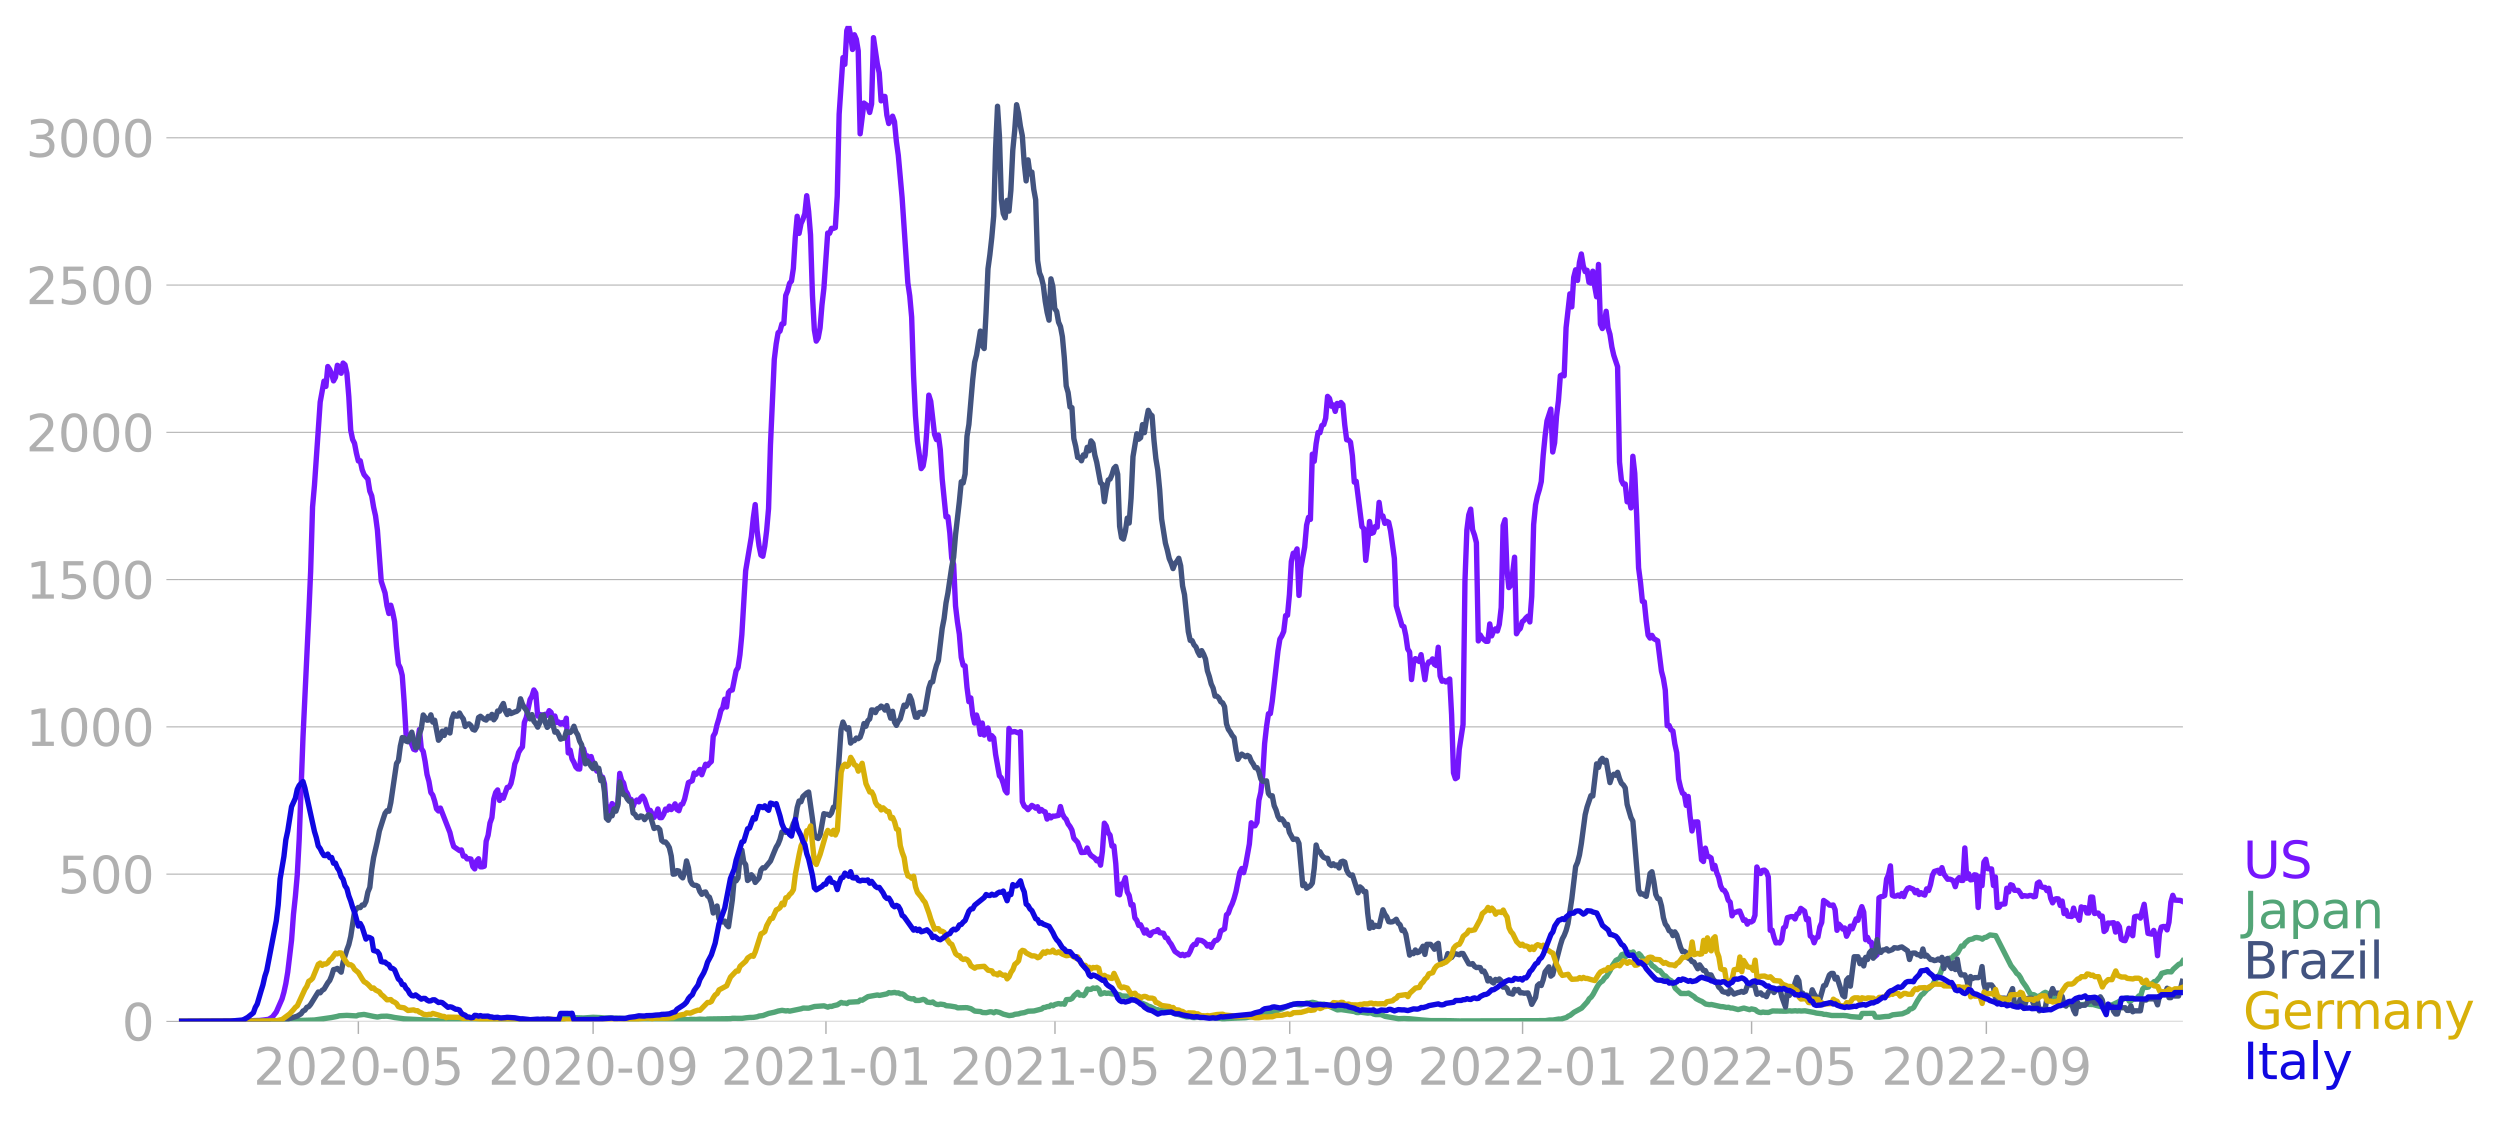 <svg xmlns="http://www.w3.org/2000/svg" xmlns:xlink="http://www.w3.org/1999/xlink" width="928.157" height="416.199" viewBox="0 0 696.117 312.149"><defs><style>*{stroke-linejoin:round;stroke-linecap:butt}</style></defs><g id="figure_1"><path id="patch_1" d="M0 312.15h696.117V0H0v312.15z" style="fill:none"/><g id="axes_1"><path id="patch_2" d="M49.83 284.4h558V7.2h-558v277.2z" style="fill:none"/><g id="matplotlib.axis_1"><g id="xtick_1"><g id="line2d_1"><defs><path id="m0853626e62" d="M0 0v3.5" style="stroke:#b0b0b0;stroke-width:.4"/></defs><use xlink:href="#m0853626e62" x="99.784" y="284.4" style="fill:#b0b0b0;stroke:#b0b0b0;stroke-width:.4"/></g><g id="text_1" style="fill:#b0b0b0" transform="matrix(.14 0 0 -.14 70.536 302.038)"><defs><path id="DejaVuSans-32" d="M1228 531h2203V0H469v531q359 372 979 998 621 627 780 809 303 340 423 576 121 236 121 464 0 372-261 606-261 235-680 235-297 0-627-103-329-103-704-313v638q381 153 712 231 332 78 607 78 725 0 1156-363 431-362 431-968 0-288-108-546-107-257-392-607-78-91-497-524-418-433-1181-1211z" transform="scale(.016)"/><path id="DejaVuSans-30" d="M2034 4250q-487 0-733-480-245-479-245-1442 0-959 245-1439 246-480 733-480 491 0 736 480 246 480 246 1439 0 963-246 1442-245 480-736 480zm0 500q785 0 1199-621 414-620 414-1801 0-1178-414-1799Q2819-91 2034-91q-784 0-1198 620-414 621-414 1799 0 1181 414 1801 414 621 1198 621z" transform="scale(.016)"/><path id="DejaVuSans-2d" d="M313 2009h1684v-512H313v512z" transform="scale(.016)"/><path id="DejaVuSans-35" d="M691 4666h2478v-532H1269V2991q137 47 274 70 138 23 276 23 781 0 1237-428 457-428 457-1159 0-753-469-1171Q2575-91 1722-91q-294 0-599 50Q819 9 494 109v635q281-153 581-228t634-75q541 0 856 284 316 284 316 772 0 487-316 771-315 285-856 285-253 0-505-56-251-56-513-175v2344z" transform="scale(.016)"/></defs><use xlink:href="#DejaVuSans-32"/><use xlink:href="#DejaVuSans-30" x="63.623"/><use xlink:href="#DejaVuSans-32" x="127.246"/><use xlink:href="#DejaVuSans-30" x="190.869"/><use xlink:href="#DejaVuSans-2d" x="254.492"/><use xlink:href="#DejaVuSans-30" x="290.576"/><use xlink:href="#DejaVuSans-35" x="354.199"/></g></g><g id="xtick_2"><use xlink:href="#m0853626e62" id="line2d_2" x="165.15" y="284.4" style="fill:#b0b0b0;stroke:#b0b0b0;stroke-width:.4"/><g id="text_2" style="fill:#b0b0b0" transform="matrix(.14 0 0 -.14 135.902 302.038)"><defs><path id="DejaVuSans-39" d="M703 97v575q238-113 481-172 244-59 479-59 625 0 954 420 330 420 377 1277-181-269-460-413-278-144-615-144-700 0-1108 423-408 424-408 1159 0 718 425 1152 425 435 1131 435 810 0 1236-621 427-620 427-1801 0-1103-524-1761Q2575-91 1691-91q-238 0-482 47Q966 3 703 97zm1256 1978q425 0 673 290 249 291 249 798 0 503-249 795-248 292-673 292t-673-292q-248-292-248-795 0-507 248-798 248-290 673-290z" transform="scale(.016)"/></defs><use xlink:href="#DejaVuSans-32"/><use xlink:href="#DejaVuSans-30" x="63.623"/><use xlink:href="#DejaVuSans-32" x="127.246"/><use xlink:href="#DejaVuSans-30" x="190.869"/><use xlink:href="#DejaVuSans-2d" x="254.492"/><use xlink:href="#DejaVuSans-30" x="290.576"/><use xlink:href="#DejaVuSans-39" x="354.199"/></g></g><g id="xtick_3"><use xlink:href="#m0853626e62" id="line2d_3" x="229.984" y="284.4" style="fill:#b0b0b0;stroke:#b0b0b0;stroke-width:.4"/><g id="text_3" style="fill:#b0b0b0" transform="matrix(.14 0 0 -.14 200.736 302.038)"><defs><path id="DejaVuSans-31" d="M794 531h1031v3560L703 3866v575l1116 225h631V531h1031V0H794v531z" transform="scale(.016)"/></defs><use xlink:href="#DejaVuSans-32"/><use xlink:href="#DejaVuSans-30" x="63.623"/><use xlink:href="#DejaVuSans-32" x="127.246"/><use xlink:href="#DejaVuSans-31" x="190.869"/><use xlink:href="#DejaVuSans-2d" x="254.492"/><use xlink:href="#DejaVuSans-30" x="290.576"/><use xlink:href="#DejaVuSans-31" x="354.199"/></g></g><g id="xtick_4"><use xlink:href="#m0853626e62" id="line2d_4" x="293.756" y="284.4" style="fill:#b0b0b0;stroke:#b0b0b0;stroke-width:.4"/><g id="text_4" style="fill:#b0b0b0" transform="matrix(.14 0 0 -.14 264.508 302.038)"><use xlink:href="#DejaVuSans-32"/><use xlink:href="#DejaVuSans-30" x="63.623"/><use xlink:href="#DejaVuSans-32" x="127.246"/><use xlink:href="#DejaVuSans-31" x="190.869"/><use xlink:href="#DejaVuSans-2d" x="254.492"/><use xlink:href="#DejaVuSans-30" x="290.576"/><use xlink:href="#DejaVuSans-35" x="354.199"/></g></g><g id="xtick_5"><use xlink:href="#m0853626e62" id="line2d_5" x="359.121" y="284.4" style="fill:#b0b0b0;stroke:#b0b0b0;stroke-width:.4"/><g id="text_5" style="fill:#b0b0b0" transform="matrix(.14 0 0 -.14 329.873 302.038)"><use xlink:href="#DejaVuSans-32"/><use xlink:href="#DejaVuSans-30" x="63.623"/><use xlink:href="#DejaVuSans-32" x="127.246"/><use xlink:href="#DejaVuSans-31" x="190.869"/><use xlink:href="#DejaVuSans-2d" x="254.492"/><use xlink:href="#DejaVuSans-30" x="290.576"/><use xlink:href="#DejaVuSans-39" x="354.199"/></g></g><g id="xtick_6"><use xlink:href="#m0853626e62" id="line2d_6" x="423.956" y="284.4" style="fill:#b0b0b0;stroke:#b0b0b0;stroke-width:.4"/><g id="text_6" style="fill:#b0b0b0" transform="matrix(.14 0 0 -.14 394.708 302.038)"><use xlink:href="#DejaVuSans-32"/><use xlink:href="#DejaVuSans-30" x="63.623"/><use xlink:href="#DejaVuSans-32" x="127.246"/><use xlink:href="#DejaVuSans-32" x="190.869"/><use xlink:href="#DejaVuSans-2d" x="254.492"/><use xlink:href="#DejaVuSans-30" x="290.576"/><use xlink:href="#DejaVuSans-31" x="354.199"/></g></g><g id="xtick_7"><use xlink:href="#m0853626e62" id="line2d_7" x="487.727" y="284.4" style="fill:#b0b0b0;stroke:#b0b0b0;stroke-width:.4"/><g id="text_7" style="fill:#b0b0b0" transform="matrix(.14 0 0 -.14 458.48 302.038)"><use xlink:href="#DejaVuSans-32"/><use xlink:href="#DejaVuSans-30" x="63.623"/><use xlink:href="#DejaVuSans-32" x="127.246"/><use xlink:href="#DejaVuSans-32" x="190.869"/><use xlink:href="#DejaVuSans-2d" x="254.492"/><use xlink:href="#DejaVuSans-30" x="290.576"/><use xlink:href="#DejaVuSans-35" x="354.199"/></g></g><g id="xtick_8"><use xlink:href="#m0853626e62" id="line2d_8" x="553.093" y="284.4" style="fill:#b0b0b0;stroke:#b0b0b0;stroke-width:.4"/><g id="text_8" style="fill:#b0b0b0" transform="matrix(.14 0 0 -.14 523.845 302.038)"><use xlink:href="#DejaVuSans-32"/><use xlink:href="#DejaVuSans-30" x="63.623"/><use xlink:href="#DejaVuSans-32" x="127.246"/><use xlink:href="#DejaVuSans-32" x="190.869"/><use xlink:href="#DejaVuSans-2d" x="254.492"/><use xlink:href="#DejaVuSans-30" x="290.576"/><use xlink:href="#DejaVuSans-39" x="354.199"/></g></g></g><g id="matplotlib.axis_2"><g id="ytick_1"><path id="line2d_9" d="M49.83 284.4h558" clip-path="url(#p46b55039f8)" style="fill:none;stroke:#b0b0b0;stroke-width:.3;stroke-linecap:square"/><g id="line2d_10"><defs><path id="m621dcc0093" d="M0 0h-3.5" style="stroke:#b0b0b0;stroke-width:.3"/></defs><use xlink:href="#m621dcc0093" x="49.83" y="284.4" style="fill:#b0b0b0;stroke:#b0b0b0;stroke-width:.3"/></g><use xlink:href="#DejaVuSans-30" id="text_9" style="fill:#b0b0b0" transform="matrix(.14 0 0 -.14 33.922 289.719)"/></g><g id="ytick_2"><path id="line2d_11" d="M49.83 243.394h558" clip-path="url(#p46b55039f8)" style="fill:none;stroke:#b0b0b0;stroke-width:.3;stroke-linecap:square"/><use xlink:href="#m621dcc0093" id="line2d_12" x="49.83" y="243.394" style="fill:#b0b0b0;stroke:#b0b0b0;stroke-width:.3"/><g id="text_10" style="fill:#b0b0b0" transform="matrix(.14 0 0 -.14 16.108 248.713)"><use xlink:href="#DejaVuSans-35"/><use xlink:href="#DejaVuSans-30" x="63.623"/><use xlink:href="#DejaVuSans-30" x="127.246"/></g></g><g id="ytick_3"><path id="line2d_13" d="M49.83 202.388h558" clip-path="url(#p46b55039f8)" style="fill:none;stroke:#b0b0b0;stroke-width:.3;stroke-linecap:square"/><use xlink:href="#m621dcc0093" id="line2d_14" x="49.83" y="202.388" style="fill:#b0b0b0;stroke:#b0b0b0;stroke-width:.3"/><g id="text_11" style="fill:#b0b0b0" transform="matrix(.14 0 0 -.14 7.2 207.707)"><use xlink:href="#DejaVuSans-31"/><use xlink:href="#DejaVuSans-30" x="63.623"/><use xlink:href="#DejaVuSans-30" x="127.246"/><use xlink:href="#DejaVuSans-30" x="190.869"/></g></g><g id="ytick_4"><path id="line2d_15" d="M49.83 161.382h558" clip-path="url(#p46b55039f8)" style="fill:none;stroke:#b0b0b0;stroke-width:.3;stroke-linecap:square"/><use xlink:href="#m621dcc0093" id="line2d_16" x="49.83" y="161.382" style="fill:#b0b0b0;stroke:#b0b0b0;stroke-width:.3"/><g id="text_12" style="fill:#b0b0b0" transform="matrix(.14 0 0 -.14 7.2 166.701)"><use xlink:href="#DejaVuSans-31"/><use xlink:href="#DejaVuSans-35" x="63.623"/><use xlink:href="#DejaVuSans-30" x="127.246"/><use xlink:href="#DejaVuSans-30" x="190.869"/></g></g><g id="ytick_5"><path id="line2d_17" d="M49.83 120.376h558" clip-path="url(#p46b55039f8)" style="fill:none;stroke:#b0b0b0;stroke-width:.3;stroke-linecap:square"/><use xlink:href="#m621dcc0093" id="line2d_18" x="49.83" y="120.376" style="fill:#b0b0b0;stroke:#b0b0b0;stroke-width:.3"/><g id="text_13" style="fill:#b0b0b0" transform="matrix(.14 0 0 -.14 7.2 125.695)"><use xlink:href="#DejaVuSans-32"/><use xlink:href="#DejaVuSans-30" x="63.623"/><use xlink:href="#DejaVuSans-30" x="127.246"/><use xlink:href="#DejaVuSans-30" x="190.869"/></g></g><g id="ytick_6"><path id="line2d_19" d="M49.83 79.37h558" clip-path="url(#p46b55039f8)" style="fill:none;stroke:#b0b0b0;stroke-width:.3;stroke-linecap:square"/><use xlink:href="#m621dcc0093" id="line2d_20" x="49.83" y="79.37" style="fill:#b0b0b0;stroke:#b0b0b0;stroke-width:.3"/><g id="text_14" style="fill:#b0b0b0" transform="matrix(.14 0 0 -.14 7.2 84.69)"><use xlink:href="#DejaVuSans-32"/><use xlink:href="#DejaVuSans-35" x="63.623"/><use xlink:href="#DejaVuSans-30" x="127.246"/><use xlink:href="#DejaVuSans-30" x="190.869"/></g></g><g id="ytick_7"><path id="line2d_21" d="M49.83 38.364h558" clip-path="url(#p46b55039f8)" style="fill:none;stroke:#b0b0b0;stroke-width:.3;stroke-linecap:square"/><use xlink:href="#m621dcc0093" id="line2d_22" x="49.83" y="38.364" style="fill:#b0b0b0;stroke:#b0b0b0;stroke-width:.3"/><g id="text_15" style="fill:#b0b0b0" transform="matrix(.14 0 0 -.14 7.2 43.683)"><defs><path id="DejaVuSans-33" d="M2597 2516q453-97 707-404 255-306 255-756 0-690-475-1069Q2609-91 1734-91q-293 0-604 58T488 141v609q262-153 574-231 313-78 654-78 593 0 904 234t311 681q0 413-289 645-289 233-804 233h-544v519h569q465 0 712 186t247 536q0 359-255 551-254 193-729 193-260 0-557-57-297-56-653-174v562q360 100 674 150t592 50q719 0 1137-327 419-326 419-882 0-388-222-655t-631-370z" transform="scale(.016)"/></defs><use xlink:href="#DejaVuSans-33"/><use xlink:href="#DejaVuSans-30" x="63.623"/><use xlink:href="#DejaVuSans-30" x="127.246"/><use xlink:href="#DejaVuSans-30" x="190.869"/></g></g></g><path id="line2d_23" d="m49.83 284.4 18.6-.082 2.657-.152 1.063-.012 1.063-.117 1.594-.211 1.063-.668 1.063-1.37 1.594-3.633.532-1.874.531-2.414.531-3.198 1.063-8.916.532-7.147.531-5.002.532-6.093.531-9.794 1.063-28.54 1.594-33.754.532-12.372.531-17.89.531-6.034 1.595-23.163 1.063-5.834.531 1.464.531-5.53.532.809.531 1.288.532 1.887.531-.984.532-3.34.531.34.531 1.863.532-2.823.531.468.532 2.39.531 6.467.532 9.362.531 2.577.531 1.066.532 2.765.531 2.156.532-.047.531 2.484.532 1.37 1.062 1.242.532 3.351.531 1.3.532 3.187.531 2.367.532 4.03 1.062 14.212 1.063 3.257.532 3.538.531 2.18.532-2.297.531 1.921.531 2.637.532 6.877.531 4.967.532 1.067.531 2.062.532 7.287.531 9.08.531.21 1.595 3.996.531.187.532-1.956.531-3.726.531 5.296.532.796.531 2.8.532 3.632.531 1.91.532 3.105.531.726.531 1.664.532 2.19.531.551.532-.796 2.657 6.795.531 2.25.532 1.675 1.594 1.101.531-.164.532 1.71.531.024.532.75.531-.047.532.094.531 2.12.531.621.532-2.237.531-.586.532 2.25h.531l.532-.165.531-6.97.531-1.641.532-3.445.531-1.476.532-5.225.531-1.804.532-.68.531 2.917.531-1.394.532.762 1.063-2.988.531-.07.532-1.031.531-2.355.531-3.081.532-1.23.531-1.957.532-.914.531-.656.532-6.795.531-1.36 1.063-5.037.531-.914.532-1.734.531.867.532 6.397.531-.457.531.14.532 1.266.531-1.453.532.316.531-1.312.532.469.531 2.038.531-1.019.532 1.804.531-.14.532.597.531-.445.532.55.531-1.757.531 9.654.532-.773.531 2.449.532.972.531 1.277.532.527.531.047.531-5.541.532-.082.531 2.026.532-.082.531.774.532-.574.531 1.827 1.063 2.215.531-.34.532 1.98.531.047.532 1.863.531 6.959.531-.539.532 1.324.531-2.238 1.063 1.148.532-1.148.531-8.412.531 1.957.532.69.531 2.157.532.831.531 1.512.532.105.531 1.992.531-1.383.532-.445.531.516.532-1.125.531-.457.532.844 1.062 3.198.532-.094 1.063 1.957.531-.762.532-1.581.531 2.413.531-.011.532-.903.531-1.464.532.293.531-1.102.532.938.531-.61.531-.972.532 1.558.531.34.532-1.664.531-.222.532-1.36 1.062-4.58 1.063-.516.532-2.144.531.352.532-.54.531-.82.531 1.477 1.063-2.917.532.386.531-.668.532-.48.531-7.065.531-.89.532-2.296.531-1.734.532-2.191.531-.773.532-2.402.531 2.167.531-4.03.532-.598.531-.105 1.063-5.366.532-.867.531-3.585.531-5.589 1.063-17.808 1.595-9.501.531-5.167.531-3.738.532 7.276.531 4.17.532 2.602.531.328.532-2.789.531-4.381.531-6.08.532-17.75 1.063-23.784.531-4.358.532-3.093.531-.457.531-1.992.532-.082.531-7.838.532-1.312.531-2.062.532-.633.531-3.526.531-8.623.532-5.893.531 4.756.532-2.706.531-1.207.532-1.535.531-5.038.531 4.359.532 6.56.531 16.766.532 9.654.531 3.14.532-.843.531-2.847.531-6.386.532-4.592 1.063-15.419.531.059.532-1.37.531.023.531-.211.532-8.775.531-22.823 1.063-15.746.532 1.862.531-9.384.531-1.324.532 2.624.531 3.949.532-4.09.531 1.254.532 3.234.531 23.08 1.063-8.552 1.063.785.531 1.827.532-2.354.531-18.465 1.063 7.276.531 2.507.532 7.803.531-1.23.532.011.531 5.19.531 2.344.532-.89.531-1.149.532 1.523.531 5.495.532 3.878 1.062 11.798 1.595 23.701.531 3.644.532 5.893.531 16.262.531 11.177.532 7.041 1.063 7.71.531-.692.532-3.081.531-7.194.531-9.478.532 1.699 1.063 9.22.531 1.453.532-1.253.531 4.042.531 8.13 1.063 10.615.532-.07.531 4.499.532 7.006.531 1.78.531 11.553.532 4.475.531 3.41.532 6.467.531 2.19.532.153.531 5.975.531 4.007.532-1.043.531 4.687.532 2.308.531-2.238.532 1.78.531 3.598.531-3.14.532 3.35.531-1.558.532-.41.531 3.093.532-.96.531.62.531 4.581 1.063 5.964.532.574.531 1.511.532 1.992.531.691.531-17.937.532 1.031 1.063-.176 1.063.399.531-.375.531 19.507.532 1.23.531.387.532.597 1.063-1.183.531.316.531.457.532-.398.531 1.253.532-.48.531.48.532.176.531 2.004.531-1.008.532.668.531-.48.532.011 1.063-.222.531-2.45.531 1.993.532 1.03.531.54.532 1.288.531.703.532.984.531 2.285 1.063 1.137 1.063 2.835 1.063-.07.531-1.184.531 1.312.532.738 1.063.762.531.75.532-.457.531 1.664.531-3.878.532-7.803.531.785.532 1.874.531.668.532 3.046.531-.047.531 4.98.532 8.423.531.211.532-2.999.531-.246.532-1.511.531 3.925.531.995.532 2.672.531-.106.532 3.702.531.668.532 1.418.531-.176 1.063 2.296.531-.867.532 1.149.531.386.532-.832.531-.246.531-.035.532-.492.531.844 1.063.152.532 1.183.531.176.531 1.008.532.68 1.063 2.014 1.594 1.125.531-.316.532.386.531-.328.532.059.531-.95.532-1.335.531-.597h.531l.532-1.242 1.063.176.531.304.532.434.531.785.531-.422.532.797.531-1.16.532-.75.531-.082.532-.61.531-1.968 1.063-.585.531-3.902.532-.468.531-1.535.532-1.09.531-1.5.531-1.91 1.063-5.342.532-1.054.531 1.148.532-2.039 1.062-5.916.532-5.928.531.867.532-.047.531-.961.532-6.14.531-2.249.531-4.674.532-8.846.531-4.721.532-3.597.531-.035.532-3.457 1.594-14 .531-3.292.532-.88.531-1.241.532-4.417.531-.105.531-5.753.532-9.197.531-2.308.532-.012.531-1.195.532 12.946.531-7.638 1.063-5.811.531-6.105.532-2.179.531.563.532-18.148.531 1.968.531-4.92.532-3.106.531.082.532-2.003.531-.281.532-1.758.531-6.08.531.562.532 2.168.531-.352.532 1.793.531-2.203.532.563.531-.832.531.597.532 5.647.531 4.136.532.082.531.574.532 3.831.531 7.311.531-.234 1.595 12.63.531.574.532 8.81.531-4.628.531-6.198.532 3.304.531-.222.532-1.687.531.164.532-6.878.531 3.785h.531l.532 2.05.531-.562.532.257.531 2.344 1.063 7.72.531 13.216 1.595 5.53.531.258.532 2.507.531 3.714.531.843.532 7.663.531-4.57.532-1.241.531.316.532.469.531-1.898 1.063 6.959.531-3.855.532-1.09.531.012.532-.843.531 1.523.531.328.532-5.096.531 8.002.532 1.452.531-.21.532.41 1.062-.809.532 9.97.531 16.168.532 1.606.531-.34.532-7.827 1.062-6.9.532-39.846.531-14.317.532-4.23.531-1.581.532 5.729.531 1.5.531 2.108.532 27.345.531-1.663.532.878 1.063.903h.531l.531-4.84.532 3.317.531-1.301.532-.644.531.585.532-1.85.531-4.652.531-22.858.532-1.617.531 13.767.532 5.12.531-.586.532-3.445.531-4.417.531 21.312.532-.973.531-.492.532-1.863.531-.421.532-.68.531-.469.531 1.606.532-7.089.531-19.999.532-5.506.531-2.496.532-1.757.531-2.238.531-7.24.532-5.448.531-4.195 1.063-3.28.532 11.927.531-2.554.531-7.393.532-4.347.531-6.96.532-.257.531.293.532-13.403 1.062-9.408.532 3.632.531-8.213.532-2.109.531 2.953.532-5.003.531-2.355.531 3.269.532 1.628.531-.363.532 3.34.531.222.532-3.304.531 4.17.531 2.953.532-9.01.531 16.637.532 1.207.531-1.359.532-3.433.531 4.616.531 1.793.532 3.503.531 2.331 1.063 3.187.532 26.549.531 5.084.531 1.066.532-.035.531 4.944.532-.89.531 2.59.532-14.365.531 4.745.531 11.716.532 14.61.531 4.019.532 5.307.531.129.532 5.202.531 4.089.531.796.532-.75.531.914 1.063.598 1.063 8.47.531 2.05.532 3.223.531 9.888.532-.07.531 1.23.532.328.531 3.597.531 2.437.532 7.393.531 2.296.532 1.57.531.316.532 3.105.531-2.496.531 5.53.532 4.077.531-2.46 1.063-.07 1.063 10.556.531.48.532-3.714.531 2.226.532.153.531.351.532 3.035.531-.961.531 2.074.532 1.277.531 2.343.532 1.066.531.223.532.913.531 1.805.531.527.532 3.808.531-.985h.532l.531-.246.532-.105 1.062 2.6.532-.128.531 1.183.532-.714.531.105.532-.34.531-1.511.531-13.45.532 1.312.531.492.532-.855.531-.082.532.469.531 1.43.531 14.855.532-.024.531 2.04.532 1.499.531-.082.532.093.531-.82.531-3.362.532-.387.531-2.472 1.063-.304.532.023.531.633.531-1.36.532-.245.531-1.336 1.063.785.532 2.378.531-.281.531 4.804.532.34.531 1.546.532-1.37.531-.2.532-2.835.531-1.266.531-6.104 1.063.738.532.551.531.059.532-.082.531 1.3.531 5.74.532-1.71.531.563.532.796.531-.292.532 2.296.531-1.078.531-1.722.532.726 1.063-2.753.531.387.532-2.39.531-1.406.531 1.5.532 7.697.531-.657.532 1.219.531.164.532 2.577.531 1.336.531-.48.532-15.805.531-.34.532-.047.531-.28.532-4.582.531-1.218.531-2.437.532 8.19.531.245.532-.047.531-.27.532.34.531-.773.531.867.532-1.44.531-.832.532-.211 1.063.445.531.96.531-.62.532 1.113.531-.516.532.469.531.21.532-1.733.531.468.531-1.652.532-2.577.531-1.078 1.063-.34.532.855.531-1.581.531 1.757 1.063 1.476.532-.058.531.187.532.364.531 1.57.531-1.91.532-.61.531.774.532.011.531-9.044.532 8.435.531-1.242.531 1.687.532-.082.531-1.323.532.082.531 9.02.532-8.575.531 2.495.531-6.572.532-.774.531 2.625 1.063.07.532 4.604.531-2.366.531 8.47.532-.082.531-.785 1.063-.105.532-4.358.531 1.007.531-1.991.532.199.531 1.347 1.063.035.532.738.531.95.531-.235 1.063.152.532-.21.531.046.532.328.531-.105.531-3.644.532-.351.531 1.277.532.199.531.023.532.902.531-.656.531 2.777.532 1.265.531-.96.532-.188.531.059.532 1.827.531-1.23.531 3.48.532-.902.531 1.605 1.063.117.532-2.331.531 2.015.531.152.532 1.219.531-3.726.532.222.531-.023.532 1.476.531.024.531-4.452.532.035.531 4.557.532-.14.531.035.532.914.531-.094.531 4.288.532-.457.531-1.898.532.035 1.063-.129.531 2.613.531-2.308.532.785.531 3.503.532.328.531.082.532-1.347.531-2.086.531 1.242.532.82.531-5.26.532-.164h.531l.532.515 1.062-3.843 1.063 8.096 1.063.211.532-1.03.531 1.721.531 5.308.532-6.128.531-1.84.532-.152.531.012.532.926.531-2.144.531-5.589.532-1.886.531 1.324 1.595.094.531.246h0" clip-path="url(#p46b55039f8)" style="fill:none;stroke:#7516fd;stroke-width:1.5;stroke-linecap:square"/><path id="line2d_24" d="m49.83 284.4 22.851-.094 2.658-.14 2.657.07 2.125.012 7.44-.235 3.189-.457 1.594-.234 1.595-.316.531-.164 2.126-.117 2.657.152.531-.234 1.595-.176 2.657.55 1.063.176 1.062-.21 1.595-.036 1.063.153 1.062.222 2.658.363 10.097.574 2.657-.035.531-.175 2.126.035 1.063-.047.531.222 2.126.036 3.189.058 2.657-.023 9.034-.082 1.594-.059 1.063.035 3.72-.246 2.657-.082 2.126-.363 1.063-.105 1.063-.059 2.657.082 2.657-.187 2.126.093 1.063.106 1.594-.047.531.094 1.063-.024 2.126.094.531-.012 1.063.129 1.063.094.531.082h1.063l2.126-.047 2.657-.012 1.063.082 4.783.14 1.063-.14 1.594.012.531.023.532-.093 1.594.035 1.063-.094 1.594.082.532-.117 6.377-.106.531-.093 2.657.023 1.063-.152 1.063-.106 1.063-.023 1.063-.176.531-.199 1.063-.129 1.594-.597 1.595-.34 1.063-.328 1.062-.188 1.063.164.532-.07.531.129 3.189-.656.531-.188 1.594.012 1.595-.457 2.657-.187 1.063.363.531-.234.532.035.531-.2 1.063-.245 1.063-.668.531.176h.532l.531.14.531-.375 2.658-.152.531-.469.531.059 1.595-.996 2.657-.469.531.141 2.126-.445.531-.352.532.106 1.063-.153.531.153.532-.035.531.292.531-.011.532.304.531.504.532.34 1.063.281.531-.082.531.492 1.063-.012 1.063-.292.532.199.531.55 1.063.141.531-.164.532.433.531.235.532.058.531-.129 1.063.153.531.293 1.063.082 1.594.257.532.258 2.126-.058.531.011 1.063.281 1.063.668 1.594.13.531.257 1.063.059 1.063-.258.532.047.531.234.531-.328 1.063.234 1.063.48 1.594.399 1.063-.14.532-.223 1.063-.117.531-.188 1.063-.164 1.063-.387 1.594-.07 1.063-.27 1.063-.269.531-.41.532-.058.531-.211.531-.012.532-.422.531.2.532-.34 1.063-.282.531.153.531-.106.532.153.531-1.277 1.063-.082.532-.258.531-.738 1.063-.961.531.785.532-.094.531.211.532-.597.531-1.207.531.105.532-.047.531-.363.532.13.531-.177.532.434.531 1.312 1.063-.387.531.2.532-.094 1.063.21 1.594.165.531.105.532.317 1.594.07.531.199.532.469.531.27 1.063.315.532.176.531.375 1.594.644.532.317.531.14 1.594.809.532.058.531.2.532-.012.531.117.532-.035 5.845 1.71 1.063-.023.532.187.531.047 1.063-.129.531.118 2.126-.164h.531l.532.187 2.657.21.531.13 1.063-.106 5.315-.222 2.657-.469.531-.012.532-.175.531-.328 3.189-.703.531.058 1.063-.457.531-.246.532-.093.531-.293 1.063-.422.531-.305 1.595-.445.531.21 1.063.095 1.594-.528.532.047 1.063-.222 1.062.257.532.293.531.047 1.063-.082.532.305.531.094 2.657 1.206 1.063-.093 3.72.55.531.258.532.035.531-.14 2.126.292.531-.082.532.07.531.27.532.129h1.063l.531.035 1.063.469 1.594.281 2.126.375 1.594-.059 1.594.082 3.189.317 2.657.199 1.594-.012 3.72.024 2.658.07 23.914-.082 1.063-.164 1.063-.012 1.594-.27.531.024 1.595-.445.531-.387.531-.222 1.063-.856 2.126-1.16 1.594-1.757.532-.867.531-.445.532-.762 1.062-1.98.532-.867.531-.55.532-.34.531-.808.532-.422 1.062-1.699.532-1.254 1.063-1.558 1.063-.539.531-1.007.531-.188.532.762.531-.797.532-.445.531.176.532-.293.531.984.531.129.532-.61.531.516.532.843.531.141.532.914.531-.129.531.258.532.82.531.293 1.063.996.532.047 1.062 1.3.532.2.531.62.532.434.531.28.532.68.531 1.371 1.594 1.488 1.595.012.531-.13 1.594 1.02.532.54 1.063.55.531.21 1.063.739 1.063.175.531-.058 2.657.597.532.012 1.063.223.531-.059.531.211h.532l1.594.434 1.594-.422 1.595.457.531-.223 1.063.223.531.468.532.246.531.094.532-.152.531.093 1.063.012 1.063-.41 3.72.07 1.063-.117.531.082 1.063-.093.531.082.532-.07.531.07 1.063-.07 2.657.491.532.153 1.594.187.531.176h.532l1.594.304h1.063l1.063.012 1.063-.023 1.063.082 1.062.234 2.658.2.531-1.067 3.189-.035.531 1.031 1.063.047 1.594-.188 1.063-.046 1.063-.434 1.594-.176 1.063-.105 1.594-.68.532-.644.531-.094.532-.34 1.062-1.91 1.063-1.593.532-.304 1.063-1.207.531-.328 1.063-1.02.531-1.077.532-.598 1.063-1.476.531-1.582.531-.96.532-.528.531.047.532-1.218.531-.012.532-.632 1.062-.785 1.063-1.934.532.024.531-.855 1.063-.914 1.063-.235.531-.316.532-.082 1.063.188.531.28.531-.433.532-.082 1.063-.656 1.594.2 4.251 8.341 1.063 1.347.532.82.531.375.532.797.531 1.09 1.063 1.488 1.063 1.874.531.27.532.035 1.062.609 1.063-.574.532-.434.531-.257.532.246.531.468.531.258 1.595 1.125.531.164.532.035.531.445 1.063.387 1.594.422.532.351.531-.34.531-.164.532.082 1.594-.14.532-.176.531.21 1.063.013 1.594.445.532.14.531-.164 1.594-.105.532-.164.531-.047 1.594-.75 1.063-.62 1.063-.516.532-.07.531.937.531-.164.532-.469 1.063-.2.531-.643.532-.106.531-1.804.531-.574.532.117.531-.094.532-.738.531-.234.532-.54.531-.105 1.063-1.195.531-1.019 1.595-.457 1.062.059.532-.715 1.594-1.43.532-.116.531-.785h0" clip-path="url(#p46b55039f8)" style="fill:none;stroke:#53a577;stroke-width:1.5;stroke-linecap:square"/><path id="line2d_25" d="m49.83 284.4 27.103-.07 2.126-.328 2.657-.727 1.063-.34 1.062-.656.532-.773.531-.234.532-.785.531-.188.532-.644 1.594-2.59.531-.843.532.223.531-.68.532-.316 1.062-1.793.532-.667.531-1.29.532-1.71.531-.105.532-.234L95 270.692l.532-2.776 1.063-3.468.531-1.418.532-2.25 1.062-6.924.532-.796.531-.387.532.047.531-.715.532.012.531-1.066.531-2.578.532-1.277.531-4.932.532-3.398 1.063-4.58.531-2.777 1.063-3.351.531-1.594.532-.714.531.129.532-2.402 1.594-10.884.531-.797.532-4.054.531-2.366.532.093.531.89.531.177 1.063-2.66 1.063 4.323.532-.164.531-3.643.531-1.559.532-3.749 1.063 1.453.531-.059.532-1.429.531 2.015.531-.515 1.063 5.565.532-.656.531-1.851.532 1.16.531-1.629.531.62.532.34.531-3.854.532-1.464.531.597.532.024.531-.867.531.949.532.69.531 2.098.532-.574.531-.129.532.469.531 1.042.531.211.532-.925.531-2.578.532-.34 1.063.856.531.199.531-1.02.532.434.531-.996.532 1.5.531-.691.532-1.758.531.07.531-1.253.532-.902.531 2.05.532 1.031.531-1.066.532.785 1.062-.457.532-.164.531-.492.532-2.988.531 1.488.532.973.531.69 1.063 2.438.531-1.195.532 1.85.531.669.532.972.531-1.171.531-1.957.532-.281.531 2.132.532 1.336.531-.527.532-2.191 1.062 4.053.532-.187.531.914.532 1.218.531-.21.532-.083.531-1.85.531.245.532.059.531-.516.532-1.23.531 1.547.532.855.531 1.746.531.984 1.063 5.319.532-.809.531.633.532.89.531.621.531-1.464.532 1.382h.531l.532 3.433.531-.668.532 3.831.531 7.323.531.55.532-1.253.531.012.532-1.91.531.621.532-1.617.531-6.526.531 2.285.532 1.23.531.234.532 1.008.531.633.532-.094.531 3.374.531.352.532.867.531.07.532-.48.531.14.532.879 1.062-1.336.532.258 1.063 3.538.531-.222.532-.024.531.563.531 3.01.532.446h.531l.532.632.531.938.532 2.331.531 5.062.531-.082.532-.926.531.129.532 1.394.531.504.532-1.547.531-3.163.531 1.886.532 3.62.531.938.532.328.531.023.532.281.531 1.43.531.785.532-.54.531-.116.532 1.113.531.351.532 1.605.531 2.789.531-1.336.532-.61.531 3.539.532.75.531.152.532-.246.531 1.055.531.515 1.063-7.44.532-5.928.531.586.532-.832.531-5.624.531-2.108.532 3.315.531.738.532 4.417.531-.445.532-1.148.531.597.531 1.535 1.063-1.242.532-2.19.531-.645.532.047 1.594-1.933 1.063-2.601.531-1.254.532-.867.531-1.324.531-2.038.532-.094.531.2.532-.352.531.527.532-1.031.531-1.594.531-1.03.532-3.422.531-1.827.532.21.531-1.452 1.063-.973.531-.28 1.063 7.45.532 4.253.531.961.532.27.531-.961 1.063-5.952.531.153.532.035.531.304.532-.69.531-1.606.531-.164.532-5.881 1.063-15.56.531-2.096.532 1.241.531.739.531-.387.532 4.265.531-.633.532-.059.531-.714.532.175.531-.41.531-1.534.532-2.262.531.75.532-1.535.531-.515.532-2.507.531.058.531.691.532-1.066.531-.187.532-.55.531.316.532.784.531-1.241 1.063 3.503.531-1.922.532 2.988.531.925.532-1.148.531-.632 1.063-3.843.531.363.532-1.031.531-1.922.532 1.29.531 2.612.531 2.015.532.035.531-1.3.532-.07.531.55.532-1.172 1.062-6.139.532-1.593.531-.14.532-2.59.531-1.956.532-1.371 1.062-8.951.532-2.73.531-4.347.532-2.788 1.063-7.252.531-2.695.531-6.245 1.063-9.314.532-5.46.531.329.532-2.484.531-10.533.531-3.28 1.063-12.454.532-4.827.531-2.074 1.063-6.631.531 4.03.532.82.531-10.005.532-12.197.531-3.925.532-4.803.531-5.952.531-18.84.532-11.727.531 8.307.532 17.574.531 3.983.532 1.184.531-4.84.531 2.977.532-5.776.531-11.142.532-5.495.531-7.205.532 2.355.531 3.643.531 2.648.532 7.698.531 4.862.532-5.847.531 3.925.532-.527.531 4.804.531 2.905.532 16.871.531 3.456.532 1.3.531 2.203.532 4.406.531 3.116.531 2.168.532-11.494.531 2.12.532 6.163.531.797.532 2.988.531 1.195.531 2.823.532 5.811.531 7.909.532 1.85.531 4.031.532.164.531 8.6.531 2.226.532 3.034.531-.012.532.95.531-1.63.532.305.531-2.413.531.949.532-2.742.531.715.532 3.222.531 2.015 1.063 5.74.531.434.532 4.804.531-3.515.532-2.519.531-.28.532-1.22.531-1.757.531-.527.532 2.19.531 14.47.532 3.175.531.387.532-2.144.531-3.68.531 1.36.532-6.924.531-11.552 1.063-6.374.532 1.512.531-.434.531-3.632.532 2.238.531-3.503.532-2.706.531 1.042.532.457.531 6.819.531 5.12.532 3.233.531 5.484.532 8.06 1.063 6.76.531 1.933.531 2.355.532 1.242.531 1.547.532-1.395.531-.585.532-.879.531 2.097.531 5.612.532 2.402 1.063 10.333.531 2.414.532.082.531 1.171.531.575.532 1.382.531.972.532-1.323.531.984.532 1.335.531 3.28.531 1.594.532 2.086.531 1.148.532 2.226.531.023.532.504.531 1.054.531.317.532 1.054.531 4.757.532 1.546.531.75.532.95.531.608.531 3.527.532 2.519.531-.867.532-.586 1.063.727.531-.364.531.317.532 1.288.531.785.532 1.02h.531l.532 1.101.531 2.039.531.644 1.063-.106.532 3.527.531.656.532-.035.531 2.753.531 1.207.532 1.78.531.891.532-.21.531.644.532 1.16.531-.258.531 2.226 1.063 1.956.532-.105.531.082.532 1.148 1.062 11.74.532-.493.531 1.219 1.063-.691.532-.75.531-4.112.531-6.468.532 1.887.531-.024.532.973.531.597.532.223.531.058.531 1.594.532.398.531-.492.532.539.531-.211.532.832.531-1.687.531-.188.532.246.531 2.226.532 1.008.531.469.532-.118 1.594 4.968.531-1.64.532.445.531.879.532-.036.531 5.964.531 4.265.532-1.688.531 1.442.532-.575.531.27.532.058 1.062-4.65.532 1.241.531.703.532 1.347.531.106.532-.059.531-.28.531-.423.532 1.09.531.457.532 1.57.531-.164.532 1.218 1.062 5.811.532-.714.531.304.532-1.019.531.738.532-.2.531-.655.531-.926.532 2.273.531-2.8 1.063.012.532.586.531.761.531-1.265.532-.375.531 4.487.532 1.172.531-.364.532-.656.531-1.78.531 1.241.532-.187.531-.785.532-.234 1.063.28.531-.362.531.035 1.063 1.91.532.949.531.105.532-.164.531.762.531.328.532-.047.531.07.532 1.09.531-.13.532 1.02.531 1.734.531-.68.532.903.531.351.532-.996.531.317.532-.446.531.492.531 1.781.532-.035.531.41.532 1.254 1.063.316.531-1.289.531.34.532-.328.531.914.532-.024.531.141 1.063-.082.531 1.37.532 1.805 1.063-1.933.531-3.28.532-.504.531.468.531-1.57.532-2.214 1.063-1.406.531 2.578.532-.422 2.125-8.201.532-1.71.531-.997.532-1.347.531-1.968 1.063-6.89 1.063-8.962.531-1.183.532-2.027.531-3.21 1.063-8.014.531-2.156 1.063-3.151.532.082 1.062-8.94.532.973.531-1.933.532-.575.531 1.078.532-.539 1.062 6.21.532-1.676.531-.644.532.281.531-.82.532 1.781.531 1.265.531.48.532.832.531 4.581 1.063 3.644.532 1.02 1.594 19.178.531 1.113.532-.07 1.063.703.531-2.812.531-3.526.532-.504.531 2.753.532 3.55.531 1.137.532.14.531 1.933.531 3.28.532 1.77.531.68.532 1.171.531.223.532 1.148.531-1.043.531.844 1.063 3.491.532 1.172.531-.082.532.375.531 1.51.531.235.532.715.531.14 1.063 1.863.532-1.078 1.062 1.547.532.059.531 1.1 1.063.106.532 1.137.531.597.531.363.532 1.277.531.446.532.785.531.187.532-.012.531.469.531-1.172 1.063 1.254 1.063-.422.532-.105.531-.223.531.246.532-.257.531-1.57.532-.399.531.235.532-.153.531.61.531 2.085.532-.27.531-.117.532.61.531.035.532.398.531-1.242.531-.726.532.152.531.668.532-.668.531-.387.532-.164.531 2.32 1.063 2.93.531-4.312.532 1.101.531-1.031.532.34.531-2.789.531-1.546.532.949.531 4.3.532-.867.531.843.532-.304.531.913.531.082.532-2.46.531 1.148 1.063 1.57.532-.082 1.062-3.76.532-.165 1.063-2.847.531-.421h.532l.531 1.558.531-.469 1.595 5.003.531.422.532-4.663.531-.645.531 2.332 1.063-8.19h1.063l.532 1.933.531-1.019.531 1.64.532-2.378.531.586.532-1.851.531-.621.532 2.12.531-.937.531-4.23.532 3.34.531.21.532-.667.531-.035.532-.305.531.61 1.063-.387.531-.528 1.063.13.532-.235.531-.106 1.594 1.09.532 2.402.531-1.676.532-.128.531.023.531.422.532.047.531.421.532-2.026.531 1.991.532-.258 1.062 1.184.532.047.531.257.532-.093.531-.34.532.363.531-.82.531 3.105.532-2.507.531-.293.532 2.12.531.668.532-1.57.531 1.863.531-2.894.532 3.152.531 1.23h1.063l.532 1.324.531 2.413.531-3.28.532.574.531-.258h1.063l.532-.398.531-2.683.531 4.838.532 1.84.531-1.558h1.063l.532.726.531 2.683.531 1.336h.532l.531-1.067h1.063l.532.914 1.594-3.573.531 4.546h1.063l.532-1.594 1.062 2.566.532-1.956.531-.856h1.063l.532 1.594.531.047.531-1.078.532 2.917.531-.422h1.063l.532-2.929h.531l1.063-2.847.531 1.277h1.063l.532 1.922.531-1.008.531 2.367.532.316.531-.879h1.063l.532 2.004.531 1.007.531-3.268.532 1.242.531-.34h1.063l.532-.55.531-1.594.531.96.532-.644.531 1.219h1.063l.532-1.734.531.867.531 2.308.532.082.531-.762h1.063l.532 1.547.531.726h.531l.532-1.921.531.187h1.063l.532.738h.531l.531-1.265.532 1.652.531-.27h1.595l.531-2.905.531-.106.532.012.531-.328h1.595l.531.293.531 1.37.532-2.46.531-.34h1.063l.532-1.815.531 2.612h.531l.532-1.968.531 1.511h1.063l1.063-4.053h0" clip-path="url(#p46b55039f8)" style="fill:none;stroke:#42537f;stroke-width:1.5;stroke-linecap:square"/><path id="line2d_26" d="m49.83 284.4 24.446-.094 1.063-.023 1.594-.059 1.594-.328 2.126-1.581 1.063-1.172.531-.656.532-.41 2.125-4.628.532-.808.531-1.406.532-.305.531-.527 1.594-3.89.532-.351.531.644.532-.398.531.035.531-.363.532-.809.531-.386 1.063-1.477.532.188.531-.281.531.047.532 1.171 1.063 1.582.531.515h.532l.531.363.531.926 1.063.89 1.063 1.77.532.785.531.28.531.434 1.063 1.125.532-.105.531.562 1.063.515.531.75.532.399 1.063 1.077 1.063-.07.531.516.531.21.532.375.531.867.532.176 1.063.152 1.062.739 1.595-.164.531.234.532-.012.531.398.531.211.532.375 1.063.153.531-.13.532.06.531-.305 1.594.457 1.063.363.532.023.531.328.531-.14 3.189.07 1.063.281.531-.058 1.063.011 1.594.047 3.72.234h1.063l2.126.082 1.063.165 3.72.082 1.594-.13 3.72.13 1.594-.2 1.595-.082.531-.093 2.126.222.531-.07 1.063.082 6.377.082.532.07 2.657-.164 5.314.14 5.314-.198 1.063-.282 2.657-.164 1.063.164.532-.117h1.594l2.126-.023 1.063-.117.531-.012 1.063-.516 1.594-.351.532-.07.531-.399 1.063.082 1.063-.48 1.063-.363.531.058 2.126-2.19h.531l.532-.293.531-1.043.531-.773.532-.34.531-1.043 2.126-1.148 1.063-2.425 1.594-1.687.532.011.531-1.323 1.594-1.43.532-.89 1.063-.692.531.211.531-1.23 1.595-5.026.531-.234.532-.41.531-1.629 1.063-1.956.531-.07 1.063-2.356.532-.257.531-.41.531-1.207.532.457.531-1.945.532-.152.531-.774.532-.48.531-.902.531-4.241 1.063-5.542.532-2.413.531-1.031.532-.446.531-2.706.531-.117.532-1.219 1.063 10.111.531.621 1.063-2.847 1.594-5.506.532-1.125 1.063 1.054.531-1.078.531 1.29.532-1.243 1.063-16.191.531-1.793.532-.48.531.62.531-.48.532-2.038.531.879.532 1.206.531.235.532 1.511 1.062-2.18 1.063 5.683 1.063 2.308.532-.035.531 1.008.531 1.944.532.844.531.234.532.996.531-.586 1.063.985.531.082.532 1.816.531-.188.532 1.23.531 1.969.532.199.531 4.452.531 1.898.532 1.406.531 3.503.532 1.617.531.152.532.492.531-.55.531 2.963.532 1.547 1.063 1.277.531.855.532.633 1.062 2.94.532 1.746 1.063 2.754.531-.141.532.023.531.668.531.047.532.305.531 1.523 1.063 1.523.532.304 1.062 2.59.532.445.531.14.532.715.531.305.532-.153.531.2.531.597.532 1.101 1.063.68.531-.34 2.126-.175 1.063 1.09 1.063.187.531.82.531-.012.532.316.531-.574.532.434.531.257.532-.082.531 1.055.531-.574.532-1.23.531-.75.532-1.476.531-.422.532-.574.531-2.39.531-.516.532.152.531.575 1.595.831.531-.035.531.13.532.397.531-.21 1.063-1.406.532.375.531-.551.531.223.532-.06.531-.48.532.633.531.117.532-.28 1.062.655 1.063.422.532-.07.531-.2 1.594.926.532-.328.531 1.101 1.063 1.371.532-.117.531.726.531-.187.532.48.531-.421.532.082.531-.13.532.247.531 2.202.531.164.532-.375.531.399.532.082.531.304.532.082.531-1.405 1.063 2.272.531 1.242.532.48.531-.21 1.063.316 1.063 1.687 1.063-.27.531.657.532.14.531.551.531-.351.532-.13.531.13.532.351 1.063.023.531.188.531 1.008.532.14 1.063.703 2.125.293.532.351.531-.082.532.61 1.063.093.531.305.531.094.532.375.531.234.532-.223 1.594.059.531.234.532-.011.531.363.532.152 1.063.047.531-.094.531.106 2.126-.387 1.594-.094.532.246 2.126.188.531.222 1.594-.035 2.126-.082 2.126.445 1.063-.011 1.594-.258.531.07 1.063-.07h.532l1.062-.363 1.595-.059 1.594-.386.531.187.532-.14.531-.364 2.126-.094 1.594-.456.532-.246.531.152 1.063-.152.531-.563.532-.21.531.41.532-.212.531-.351.532-.012.531-.152.531.14 1.063-1.077 1.063.129.532.035.531-.235.531.047.532.563 1.063-.141.531.223 2.126.046.531-.152.532.012.531-.176 1.063.024.531-.188.532-.047.531.246.532-.117.531.082 1.594-.035.532.059.531-.598 1.595-.281.531-.469.531-.258.532-.69 2.126-.294.531.551.531-.937 1.595-1.453 1.063-.164.531-1.031.531-.492.532-.82.531-.434.532-1.007 1.063-.328.531-1.125.531-.68.532-.34.531-.117 1.595-.69 1.062-.997.532-1.019.531-1.828.532-.644.531-.34.532-.129.531-.925.531-1.3 1.063-.82.532-.88.531.118 1.063-.223 1.594-2.952.532-1.547 1.063-.855.531-.867.531.867.532-.668.531.55.532 1.125.531-.562.532-.035.531.129.531-.668.532 1.136.531.785.532 3.011.531 1.078.532.586 1.062 2.18 1.063 1.042.532-.316.531.492.532.011.531.188.531.797.532-.703.531.69.532-.983.531-.364.532.188.531.398.531-.445.532 1.488.531-.258 1.063.738.532.258 1.062 3.21.532.961.531 1.36.532.655 1.594-.304.531.855.532.539 1.594-.094.532-.387.531.305.531-.351.532.28h.531l1.063.329 1.063.27 1.063-1.758.531-.656 1.063-.504.532.082.531-.773.531.293.532-.27.531-.445 1.063-.316.532.234 1.062-1.347.532.21.531.446.532-.469.531.187.532-.023.531.832.531-.024.532-.28.531-.762.532-.059 1.063.07.531-1.042.531-.153.532.094.531.492 1.595.14 1.062 1.008.532-.222 1.063.597 1.063.082.531.223.531-.703.532-.258 1.063-1.394 1.063-.082.531-.504.531-.222.532-3.468.531 3.526 1.063-.351.532.234.531-.105.531-3.75.532 3.07.531-3.772.532 2.999.531.609.532-3.386.531-.527.531 4.194.532 1.43.531 3.28.532.27.531.023.532 3.304.531.152.531-.164.532-.902.531-2.402.532-.129.531.059.532-3.48.531 4.077.531-3.104 1.063 1.757 1.063.234.532.75.531-2.823.531 4.756h.532l.531-.293 1.063-.058.532.258.531.117.531-.164 1.063 1.054 1.595.13.531.667.531.375.532.152.531.281 1.063.059.532.656.531.187.531.34.532 1.746.531.55 1.063-.093.532.27.531.784.531.059.532-1.043 1.063.094.531.023.532 1.57.531-.632.531.48.532-.176 1.594-.058.532-1.23.531.386.531.2.532 1.018.531.223 1.063.012.532-.879.531.094.531-.293.532-.832.531-.305h1.063l.532.809.531-.832 1.063.246.531-.223 1.595.094.531.621.531-.293.532-.55 1.594-.07.532-.739.531.211.531-.433.532.187.531-.351 1.063.093.532.738 1.062-.75.532.024.531.21h1.063l.532-.995.531-.527.531.234.532-.468 1.594-.094.532.187 1.594-.89.531-.281 2.126.058.531.457 1.595.024h.531l1.063.597.531-.363.532-.024.531.188 1.595-.07.531.527.531 2.156.532-.434.531.234h1.063l.532.317.531 1.722.531-3.175.532.68.531-.223h1.063l.532.234.531-1.406.531 1.805 1.063.785 1.595.105.531.129.531-1.324 1.063-.047h1.063l.532-.656.531.223.531 1.452.532.282 1.594-.024.532.328.531-.562.531.14.532-.55.531-.305h1.063l.532 1.383.531.117.531-.035.532.27.531-.153h1.063l.532-2.168 1.594-2.32.531-.363h1.063l.532-.28 1.062-1.126.532-.152.531-.515h1.063l.532-.75.531.07.531.316.532-.07.531.434h1.063l1.063 2.87.531-.996 1.063-1.043h1.063l1.063-2.425.531 1.242 1.063.457h1.063l.532.363 1.594.176.531-.21h1.063l.532.233.531.985.531-.012.532-.656.531 1.125h1.063l.532.433 1.062.187.532 1.266.531.21h1.063l.532-.304.531-.457.531.316.532-.011.531-.363h1.063l1.063-.41h0" clip-path="url(#p46b55039f8)" style="fill:none;stroke:#d8b009;stroke-width:1.5;stroke-linecap:square"/><path id="line2d_27" d="m49.83 284.4 14.349-.082 3.188-.281.532-.164 1.062-.586 1.595-1.277.531-1.5.532-.925 1.062-3.62.532-1.734.531-2.355.532-1.629 2.657-13.836.531-4.417.532-7.24 1.063-6.269.531-4.663.531-2.437 1.063-6.76 1.063-2.355.532-2.472.531-1.101 1.063-1.078.531 1.792 2.657 12.103.532 1.757.531 2.297.532.726.531 1.102.532.82.531.023.531-.422.532.996.531-.058.532 1.605.531-.024.532 1.312.531.797.531 1.652.532.715.531 1.816.532.785.531 2.027.532 1.417.531 1.781.531 1.336 1.063 3.866.532-.691.531 1.007 1.063 3.328.531-.54.532.13.531.304.532 3.28 1.063.293.531.75.531 2.039.532.14.531.012.532.48.531.235.532.937.531.117.531.399 1.063 2.554.532.398.531 1.113.532.082.531.984.531.516.532 1.007.531.504.532.094.531-.293 1.594 1.183.532-.21.531.023.532.457.531.257.532-.058.531-.281h.531l1.063.75.532-.07.531.105 1.594 1.312.532-.152.531.105 1.063.574.532.035.531.188.531.867.532.375.531.199.532.48.531.024.532.199.531-.059.531-.61.532.048.531.176.532-.153.531.176 1.594-.035.532.21.531.036.532.164 1.063-.082.531.152.531.024 1.063-.082.532-.082 1.063.07 1.062.07 1.595.293.531-.023 1.594.175.532.082 2.126-.164.531.07 1.063-.081.531.07.532-.094 1.594.152h1.594l.532-1.698 1.594-.012 1.063.035.531-.07.532 1.816 2.657-.082 4.251-.012.532-.176 3.188-.21.532.117 3.188-.024 1.063-.304 1.594-.188 1.063-.234 1.063.058.532.012.531-.117 1.594-.035 1.063-.13 1.063-.046.531-.14 1.063-.036 1.063-.117 1.063-.422.531-.14.532-.715 1.594-1.03.532-.4.531-.562.531-.984.532-.62.531-.422.532-1.219 1.063-1.488.531-1.546 1.063-1.863.531-1.266.532-1.71 1.063-2.015 1.062-3.269 1.063-5.366 1.595-4.382 1.594-8.271 1.063-2.613.531-2.519 1.594-5.026.532-.2 1.063-3.479.531-.187 1.063-2.906.531.363.532-1.98.531-1.5.532.071.531.246.532-.492.531.797.531.445.532-2.003.531.152.532.281.531-.27 1.063 3.457.531 2.167.532 1.242.531.621.532.152.531.938.532.433 1.062-4.604.532 2.39 1.063 2.144.531 1.546.532.89.531 2.555.531 1.488 1.063 4.604.532 3.421.531.55 1.594-.972.532-.585.531-.036.532-1.206.531-.492.532 1.136.531.117.531.317.532 1.652.531-1.852.532-1.394.531-.164.532-1.171 1.062.867.532-1.266.531 1.676.532.093.531-.187.532.832.531.152.531-.2 1.063.071.532-.152.531.914.532-.504 1.062 1.394.532.34.531-.059 1.063 1.512.532 1.066.531.492.531-.106.532.832.531 1.172.532.422.531-.387.532.258.531.902.531 1.64.532.352 2.657 3.737.531-.387.532.516.531-.375.532.703 1.063-.316.531-.235 1.063 1.055.531 1.113.532-.34 1.063.797.531.152 1.063-.703.531-.515.532-.317.531-.176.532-.843.531-.387.531.176.532-.398.531-.973.532-.117.531-.668.532-.421 1.062-2.637.532-.585.531-.07.532-.985 2.657-2.144.531-.832.532.246.531.036.532-.364.531.258.531-.082.532-.48.531-.281.532.046.531-.34 1.063 2.684.531-1.875.532.164.531-2.777.532.375.531-.058 1.063-1.371.531 1.851.532 1.254.531 3.386.532.398.531.937.532.492 1.062 2.238.532.234.531 1.02.532-.141.531.398 1.594.61 1.063 1.769.532 1.124.531.856.532.527 1.062 1.699.532.351.531.656 1.063.082 1.063 1.313.531.058.532.668.531.293.532 1.03 1.063 1.22.531.585.531 1.324.532.433.531-.421.532.129 1.063.597 1.062.738.532-.082.531 1.078.532.492 1.063.656 1.062 1.547.532 1.312.531.62.532.305.531-.082.532.2 1.062-.282.532-.34 1.063.106 1.063.633.531.457.531.293.532.597 1.063.68 1.063.28 1.062.634.532.316 1.063-.387.531.035 2.126-.27 1.063.54 1.063-.012 1.062.328 3.189.563.531-.106.532.047.531.164 1.063.035 1.594.211 1.063-.14.532.093.531-.047 1.063-.34.531.07 7.972-.772 1.063-.387 1.594-.387.531-.445.532-.293 1.594-.222.532-.235.531-.07 1.594.305 1.595-.375 2.125-.668.532-.024.531-.14 3.189.035 1.063.363 1.062-.058 1.063-.141 1.063.164.532-.094 2.657.352.531-.211 1.594.058.532.141h.531l.532.293 1.594.398.531.282.532.117.531.257.532-.246 1.594.118 1.063.035.531-.14.532.374.531.035.532-.117.531-.246 1.594.129.532-.293h.531l1.063.422 1.063-.363 1.063.093.531-.023 1.063.199 1.594-.469 1.063.07.532-.14.531-.316.531.035 1.063-.293.532-.258 2.657-.492.531.234.532.047.531-.117.532-.304 2.125-.317.532-.48 1.594-.024.531-.21.532-.012.531-.27.532.176.531.047.532-.316.531-.118.531.2.532-.082.531-.516 1.063-.515.532-.07.531-.247 1.063-1.019.531-.023 1.063-.68 1.063-.843.531-.2.532-.527 1.063-.492.531.188.532-.06.531-.573 1.063.258.531-.164.532.386.531-.609.532.023.531-.667.531-1.113.532-.493 1.063-1.651.531-.282.532-1.019.531-.41.531-.96 2.126-5.507.532-.703.531-1.64 1.063-1.594.531-.152.532-.293.531.246.532-.761.531-.399.531-.55 1.063-.106.532-.515.531-.094.532.035 1.062.855.532-.293.531-.644 1.063.094.532.27 1.062.269 1.063 2.202.532 1.242 1.594 1.289.531 1.242.532.058 1.063.434.531.586 1.063 1.71.531.305.532.832.531 1.417.532.492 1.063-.105.531 1.043.531.445.532.75.531-.2 1.063.89.532.903 1.594 1.828 1.063 1.101.531.223 1.063.058.531.223.532.094.531-.106.532.562.531-.082.532.118 1.062-.387.532-.633.531.223.532-.387.531.13 1.063.515.531-.2.532.27 1.063-.223 1.063-.773.531-.2 1.063.352 1.063.317.531.328.532.117.531.293 1.063-.059.531.13.532-.247.531.059 1.063.914.531-.586.532-.2.531-.808.532-.117.531.07 1.063-.386.531.222.532.41.531.809.532.152 1.063-.668.531-.082.531.399.532-.082 1.063.292 1.063.856.531-.059.531.434 1.063.21.532.258.531.117.532-.21.531.117.531-.246 1.063.562h.532l1.063.586.531.62.531-.01.532.163.531-.34.532.293.531.082.532.211.531.34.531.914.532.175.531.914.532.223 1.063-.094.531-.047.531-.246 1.063-.199.532-.152.531.012.532.34.531-.036.531.375 1.063.363 1.063.27.532-.211.531.129 1.063-.153.531-.117.532.059.531-.305 1.594-.246.532.188 1.594-.668.532.047.531-.293.531-.14 1.595-1.149.531.152 1.063-1.534.531-.399.532-.129 1.594-.96.532.175.531-.222 1.063-1.207.531-.246 1.063-.035.532.094.531-.903 1.063-1.077.531-1.043 1.063-.129.532-.2.531.739 1.063.867.531.808.532-.433 1.594.351 2.126 1.277.531-.047.532.832.531 1.254.531.2.532-.2.531.328.532.48.531.176.532-.387.531-.75.531.188.532.738.531.293.532.094 2.657 1.3.531.094.532.375 1.063.363.531.211.531.387.532-.246.531.374 1.063-.035.532.422 1.062-.293.532.34 1.063.281.531.024.532-.317 1.062.656 1.063-.058.532-.059.531.223 1.594-.082.532.351 1.063.188 1.594-.211.531.058 1.595-.843.531-.246.532-.047 1.594-.656.531-.422.532-.152.531.105 1.063-.878 1.063-.352.531.082 1.063-.457.532.633 2.125-.27.532.188 1.063 1.066.531 1.406 1.063 2.19.531-2.928.532.89h2.657l.531-2.507h3.189l.531.187h3.189l.531-.55h3.189l.531-.645h3.189l.531-.597h2.126" clip-path="url(#p46b55039f8)" style="fill:none;stroke:#1007e1;stroke-width:1.5;stroke-linecap:square"/><g id="text_16" style="fill:#7516fd" transform="matrix(.14 0 0 -.14 624.57 244.489)"><defs><path id="DejaVuSans-55" d="M556 4666h635V1831q0-750 271-1080 272-329 882-329 606 0 878 329 272 330 272 1080v2835h634V1753q0-912-452-1378Q3225-91 2344-91q-885 0-1337 466-451 466-451 1378v2913z" transform="scale(.016)"/><path id="DejaVuSans-53" d="M3425 4513v-616q-359 172-678 256-319 85-616 85-515 0-795-200t-280-569q0-310 186-468 186-157 705-254l381-78q706-135 1042-474t336-907q0-679-455-1029Q2797-91 1919-91q-331 0-705 75-373 75-773 222v650q384-215 753-325 369-109 725-109 540 0 834 212 294 213 294 607 0 343-211 537t-692 291l-385 75q-706 140-1022 440-315 300-315 835 0 619 436 975t1201 356q329 0 669-60 341-59 697-177z" transform="scale(.016)"/></defs><use xlink:href="#DejaVuSans-55"/><use xlink:href="#DejaVuSans-53" x="73.193"/></g><g id="text_17" style="fill:#53a577" transform="matrix(.14 0 0 -.14 624.57 258.489)"><defs><path id="DejaVuSans-4a" d="M628 4666h631V325q0-844-320-1225T-91-1281h-240v531h197q418 0 590 235 172 234 172 840v4341z" transform="scale(.016)"/><path id="DejaVuSans-61" d="M2194 1759q-697 0-966-159t-269-544q0-306 202-486 202-179 548-179 479 0 768 339t289 901v128h-572zm1147 238V0h-575v531q-197-318-491-470T1556-91q-537 0-855 302-317 302-317 808 0 590 395 890 396 300 1180 300h807v57q0 397-261 614t-733 217q-300 0-585-72-284-72-546-216v532q315 122 612 182 297 61 578 61 760 0 1135-394 375-393 375-1193z" transform="scale(.016)"/><path id="DejaVuSans-70" d="M1159 525v-1856H581v4831h578v-531q182 312 458 463 277 152 661 152 638 0 1036-506 399-506 399-1331T3314 415Q2916-91 2278-91q-384 0-661 152-276 152-458 464zm1957 1222q0 634-261 995t-717 361q-457 0-718-361t-261-995q0-634 261-995t718-361q456 0 717 361t261 995z" transform="scale(.016)"/><path id="DejaVuSans-6e" d="M3513 2113V0h-575v2094q0 497-194 743-194 247-581 247-466 0-735-297-269-296-269-809V0H581v3500h578v-544q207 316 486 472 280 156 646 156 603 0 912-373 310-373 310-1098z" transform="scale(.016)"/></defs><use xlink:href="#DejaVuSans-4a"/><use xlink:href="#DejaVuSans-61" x="29.492"/><use xlink:href="#DejaVuSans-70" x="90.771"/><use xlink:href="#DejaVuSans-61" x="154.248"/><use xlink:href="#DejaVuSans-6e" x="215.527"/></g><g id="text_18" style="fill:#42537f" transform="matrix(.14 0 0 -.14 624.57 272.489)"><defs><path id="DejaVuSans-42" d="M1259 2228V519h1013q509 0 754 211 246 211 246 645 0 438-246 645-245 208-754 208H1259zm0 1919V2741h935q462 0 688 173 227 174 227 530 0 353-227 528-226 175-688 175h-935zm-631 519h1613q722 0 1112-300 391-300 391-853 0-429-200-682t-588-315q466-100 724-418 258-317 258-792 0-625-425-966Q3088 0 2303 0H628v4666z" transform="scale(.016)"/><path id="DejaVuSans-72" d="M2631 2963q-97 56-211 82-114 27-251 27-488 0-749-317t-261-911V0H581v3500h578v-544q182 319 472 473 291 155 707 155 59 0 131-8 72-7 159-23l3-590z" transform="scale(.016)"/><path id="DejaVuSans-7a" d="M353 3500h2731v-525L922 459h2162V0H275v525l2163 2516H353v459z" transform="scale(.016)"/><path id="DejaVuSans-69" d="M603 3500h575V0H603v3500zm0 1363h575v-729H603v729z" transform="scale(.016)"/><path id="DejaVuSans-6c" d="M603 4863h575V0H603v4863z" transform="scale(.016)"/></defs><use xlink:href="#DejaVuSans-42"/><use xlink:href="#DejaVuSans-72" x="68.604"/><use xlink:href="#DejaVuSans-61" x="109.717"/><use xlink:href="#DejaVuSans-7a" x="170.996"/><use xlink:href="#DejaVuSans-69" x="223.486"/><use xlink:href="#DejaVuSans-6c" x="251.27"/></g><g id="text_19" style="fill:#d8b009" transform="matrix(.14 0 0 -.14 624.57 286.489)"><defs><path id="DejaVuSans-47" d="M3809 666v1253H2778v519h1656V434q-365-259-806-392-440-133-940-133-1094 0-1712 639-617 640-617 1780 0 1144 617 1783 618 639 1712 639 456 0 867-113 411-112 758-331v-672q-350 297-744 447t-828 150q-857 0-1287-478-429-478-429-1425 0-944 429-1422 430-478 1287-478 334 0 596 58 263 58 472 180z" transform="scale(.016)"/><path id="DejaVuSans-65" d="M3597 1894v-281H953q38-594 358-905t892-311q331 0 642 81t618 244V178Q3153 47 2828-22t-659-69q-838 0-1327 487-489 488-489 1320 0 859 464 1363 464 505 1252 505 706 0 1117-455 411-454 411-1235zm-575 169q-6 471-264 752-258 282-683 282-481 0-770-272t-333-766l2050 4z" transform="scale(.016)"/><path id="DejaVuSans-6d" d="M3328 2828q216 388 516 572t706 184q547 0 844-383 297-382 297-1088V0h-578v2094q0 503-179 746-178 244-543 244-447 0-707-297-259-296-259-809V0h-578v2094q0 506-178 748t-550 242q-441 0-701-298-259-298-259-808V0H581v3500h578v-544q197 322 472 475t653 153q382 0 649-194 267-193 395-562z" transform="scale(.016)"/><path id="DejaVuSans-79" d="M2059-325q-243-625-475-815-231-191-618-191H506v481h338q237 0 368 113 132 112 291 531l103 262L191 3500h609L1894 763l1094 2737h609L2059-325z" transform="scale(.016)"/></defs><use xlink:href="#DejaVuSans-47"/><use xlink:href="#DejaVuSans-65" x="77.49"/><use xlink:href="#DejaVuSans-72" x="139.014"/><use xlink:href="#DejaVuSans-6d" x="178.377"/><use xlink:href="#DejaVuSans-61" x="275.789"/><use xlink:href="#DejaVuSans-6e" x="337.068"/><use xlink:href="#DejaVuSans-79" x="400.447"/></g><g id="text_20" style="fill:#1007e1" transform="matrix(.14 0 0 -.14 624.57 300.489)"><defs><path id="DejaVuSans-49" d="M628 4666h631V0H628v4666z" transform="scale(.016)"/><path id="DejaVuSans-74" d="M1172 4494v-994h1184v-447H1172V1153q0-428 117-550t477-122h590V0h-590q-666 0-919 248-253 249-253 905v1900H172v447h422v994h578z" transform="scale(.016)"/></defs><use xlink:href="#DejaVuSans-49"/><use xlink:href="#DejaVuSans-74" x="29.492"/><use xlink:href="#DejaVuSans-61" x="68.701"/><use xlink:href="#DejaVuSans-6c" x="129.98"/><use xlink:href="#DejaVuSans-79" x="157.764"/></g></g></g><defs><clipPath id="p46b55039f8"><path d="M49.83 7.2h558v277.2h-558z"/></clipPath></defs></svg>